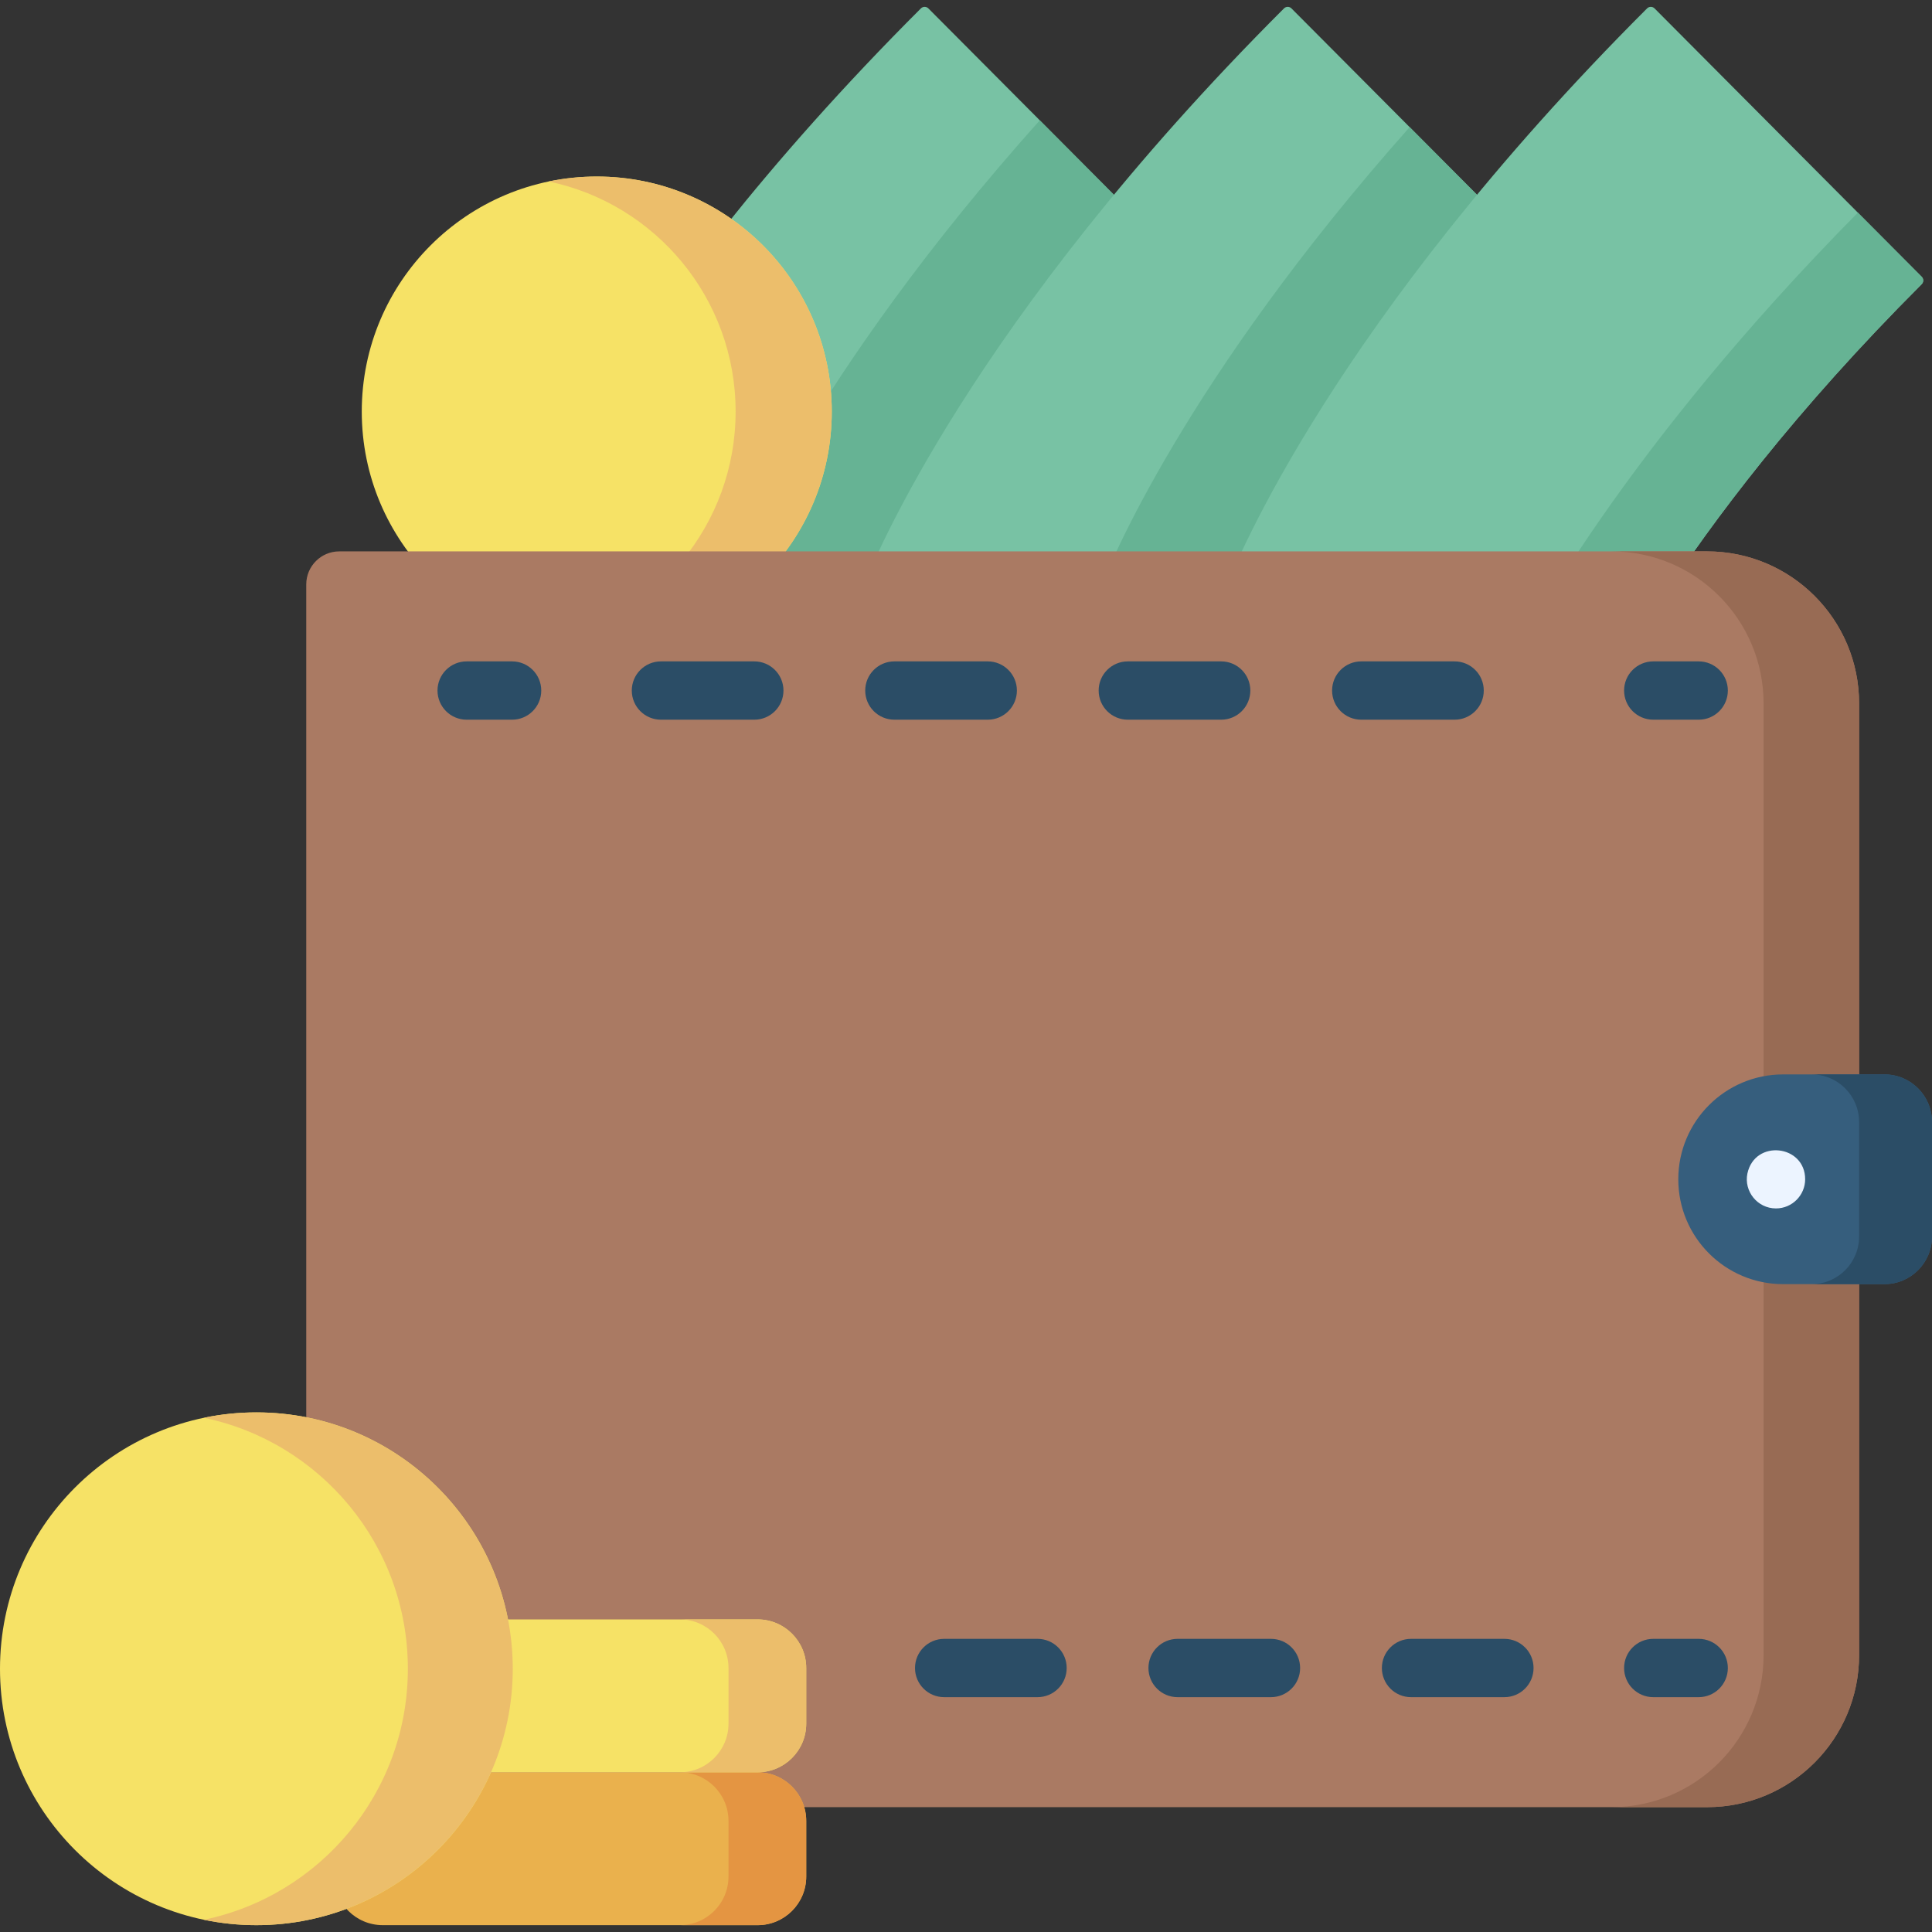 <svg id="Capa_1" enable-background="new 0 0 512 512" height="512" viewBox="0 0 512 512" width="512" xmlns="http://www.w3.org/2000/svg"><rect x="0" y="0" width="512" height="512" fill="#333333" stroke="none"/><g><g><path d="m228.448 193.458.167-.426-96.215-37.16c2.719-7.04 28.872-70.943 111.65-153.648.263-.262.619-.41.99-.409.371 0 .727.149.989.412l71.78 72.104c-67.932 67.626-89.155 118.62-89.361 119.127z" fill="#78c2a4"/></g><path d="m275.554 31.884c-60.773 67.937-81.172 117.816-83.556 123.988l46.613 18.003c12.143-20.936 36.397-56.936 79.198-99.545z" fill="#66b394"/><g><path d="m324.67 193.458.167-.426-96.215-37.16c2.719-7.04 28.872-70.943 111.65-153.648.263-.262.619-.41.99-.409s.727.149.989.412l71.78 72.104c-67.932 67.626-89.155 118.62-89.361 119.127z" fill="#78c2a4"/></g><path d="m373.573 33.689c-59.523 67.013-79.588 116.067-81.951 122.184l43.837 16.93c12.341-21.08 36.494-56.582 78.574-98.472z" fill="#66b394"/><g><path d="m420.893 193.458.167-.426-96.215-37.16c2.719-7.04 28.872-70.943 111.65-153.648.263-.262.619-.41.99-.409.371 0 .727.149.989.412l70.794 71.114c.544.547.543 1.43-.002 1.976-67.15 67.135-88.168 117.636-88.373 118.141z" fill="#78c2a4"/></g><path d="m509.266 75.316c.545-.545.547-1.429.003-1.975l-16.915-16.991c-61.441 62.223-88.202 111.464-95.843 127.201l24.549 9.481-.167.426c.205-.505 21.223-51.006 88.373-118.142z" fill="#66b394"/><circle cx="158.149" cy="109.064" fill="#f6e266" r="62.278"/><path d="m158.149 46.786c-4.367 0-8.628.454-12.741 1.309 28.283 5.881 49.537 30.941 49.537 60.969s-21.253 55.088-49.537 60.969c4.113.855 8.374 1.309 12.741 1.309 34.395 0 62.278-27.883 62.278-62.278s-27.883-62.278-62.278-62.278z" fill="#ecbe6b"/><path d="m492.679 438.623c0 22.254-18.04 40.294-40.294 40.294h-362.471c-4.835 0-8.755-3.92-8.755-8.755v-315.285c0-4.835 3.92-8.755 8.755-8.755h362.471c22.254 0 40.294 18.04 40.294 40.294z" fill="#aa7a63"/><path d="m492.679 186.417c0-22.254-18.04-40.294-40.294-40.294h-25.311c22.254 0 40.294 18.04 40.294 40.294v252.206c0 22.254-18.04 40.294-40.294 40.294h25.311c22.254 0 40.294-18.04 40.294-40.294z" fill="#986b54"/><path d="m499.395 340.312h-26.838c-15.349 0-27.792-12.443-27.792-27.792 0-15.349 12.443-27.792 27.792-27.792h26.838c6.961 0 12.605 5.643 12.605 12.605v30.374c0 6.961-5.643 12.605-12.605 12.605z" fill="#365e7d"/><path d="m499.395 284.728h-19.321c6.961 0 12.605 5.643 12.605 12.605v30.374c0 6.961-5.643 12.605-12.605 12.605h19.321c6.961 0 12.605-5.643 12.605-12.605v-30.374c0-6.962-5.643-12.605-12.605-12.605z" fill="#2b4d66"/><g><path d="m470.649 320.245c-4.93 0-8.527-4.551-7.572-9.24 1.961-9.175 15.309-7.655 15.309 1.514-.001 4.177-3.401 7.726-7.737 7.726z" fill="#ecf4ff"/></g><g><g><g><path d="m135.711 190.727h-12.043c-4.268 0-7.726-3.459-7.726-7.726s3.459-7.726 7.726-7.726h12.043c4.268 0 7.726 3.459 7.726 7.726s-3.458 7.726-7.726 7.726z" fill="#2b4d66"/></g><g><path d="m385.487 190.727h-24.744c-4.268 0-7.726-3.459-7.726-7.726s3.459-7.726 7.726-7.726h24.744c4.268 0 7.726 3.459 7.726 7.726s-3.459 7.726-7.726 7.726zm-61.863 0h-24.744c-4.268 0-7.726-3.459-7.726-7.726s3.459-7.726 7.726-7.726h24.744c4.268 0 7.726 3.459 7.726 7.726s-3.458 7.726-7.726 7.726zm-61.861 0h-24.744c-4.268 0-7.726-3.459-7.726-7.726s3.459-7.726 7.726-7.726h24.744c4.268 0 7.726 3.459 7.726 7.726s-3.458 7.726-7.726 7.726zm-61.862 0h-24.744c-4.268 0-7.726-3.459-7.726-7.726s3.459-7.726 7.726-7.726h24.744c4.268 0 7.726 3.459 7.726 7.726s-3.458 7.726-7.726 7.726z" fill="#2b4d66"/></g><g><path d="m450.171 190.727h-12.043c-4.268 0-7.726-3.459-7.726-7.726s3.459-7.726 7.726-7.726h12.043c4.268 0 7.726 3.459 7.726 7.726s-3.459 7.726-7.726 7.726z" fill="#2b4d66"/></g></g><g><g><path d="m450.171 449.765h-12.043c-4.268 0-7.726-3.459-7.726-7.726s3.459-7.726 7.726-7.726h12.043c4.268 0 7.726 3.459 7.726 7.726s-3.459 7.726-7.726 7.726z" fill="#2b4d66"/></g><g><path d="m398.682 449.765h-24.744c-4.268 0-7.726-3.459-7.726-7.726s3.459-7.726 7.726-7.726h24.744c4.268 0 7.726 3.459 7.726 7.726s-3.459 7.726-7.726 7.726zm-61.862 0h-24.744c-4.268 0-7.726-3.459-7.726-7.726s3.459-7.726 7.726-7.726h24.744c4.268 0 7.726 3.459 7.726 7.726s-3.459 7.726-7.726 7.726zm-61.862 0h-24.744c-4.268 0-7.726-3.459-7.726-7.726s3.459-7.726 7.726-7.726h24.744c4.268 0 7.726 3.459 7.726 7.726s-3.458 7.726-7.726 7.726z" fill="#2b4d66"/></g></g></g><path d="m200.773 510.185h-99.345c-7.117 0-12.886-5.769-12.886-12.886v-14.741c0-7.117 5.769-12.886 12.886-12.886h99.345c7.117 0 12.886 5.769 12.886 12.886v14.741c0 7.117-5.769 12.886-12.886 12.886z" fill="#eab14d"/><path d="m200.773 469.673h-20.599c7.117 0 12.886 5.769 12.886 12.886v14.741c0 7.117-5.769 12.886-12.886 12.886h20.599c7.117 0 12.886-5.769 12.886-12.886v-14.741c0-7.117-5.769-12.886-12.886-12.886z" fill="#e49542"/><path d="m200.773 469.673h-99.345c-7.117 0-12.886-5.769-12.886-12.886v-14.741c0-7.117 5.769-12.886 12.886-12.886h99.345c7.117 0 12.886 5.769 12.886 12.886v14.741c0 7.117-5.769 12.886-12.886 12.886z" fill="#f6e266"/><path d="m200.773 429.16h-20.599c7.117 0 12.886 5.769 12.886 12.886v14.741c0 7.117-5.769 12.886-12.886 12.886h20.599c7.117 0 12.886-5.769 12.886-12.886v-14.741c0-7.117-5.769-12.886-12.886-12.886z" fill="#ecbe6b"/><circle cx="67.943" cy="442.242" fill="#f6e266" r="67.943"/><path d="m67.943 374.298c-4.764 0-9.413.495-13.9 1.428 30.856 6.416 54.043 33.756 54.043 66.515 0 32.76-23.187 60.099-54.043 66.515 4.488.933 9.136 1.428 13.9 1.428 37.524 0 67.943-30.419 67.943-67.943.001-37.523-30.419-67.943-67.943-67.943z" fill="#ecbe6b"/></g></svg>